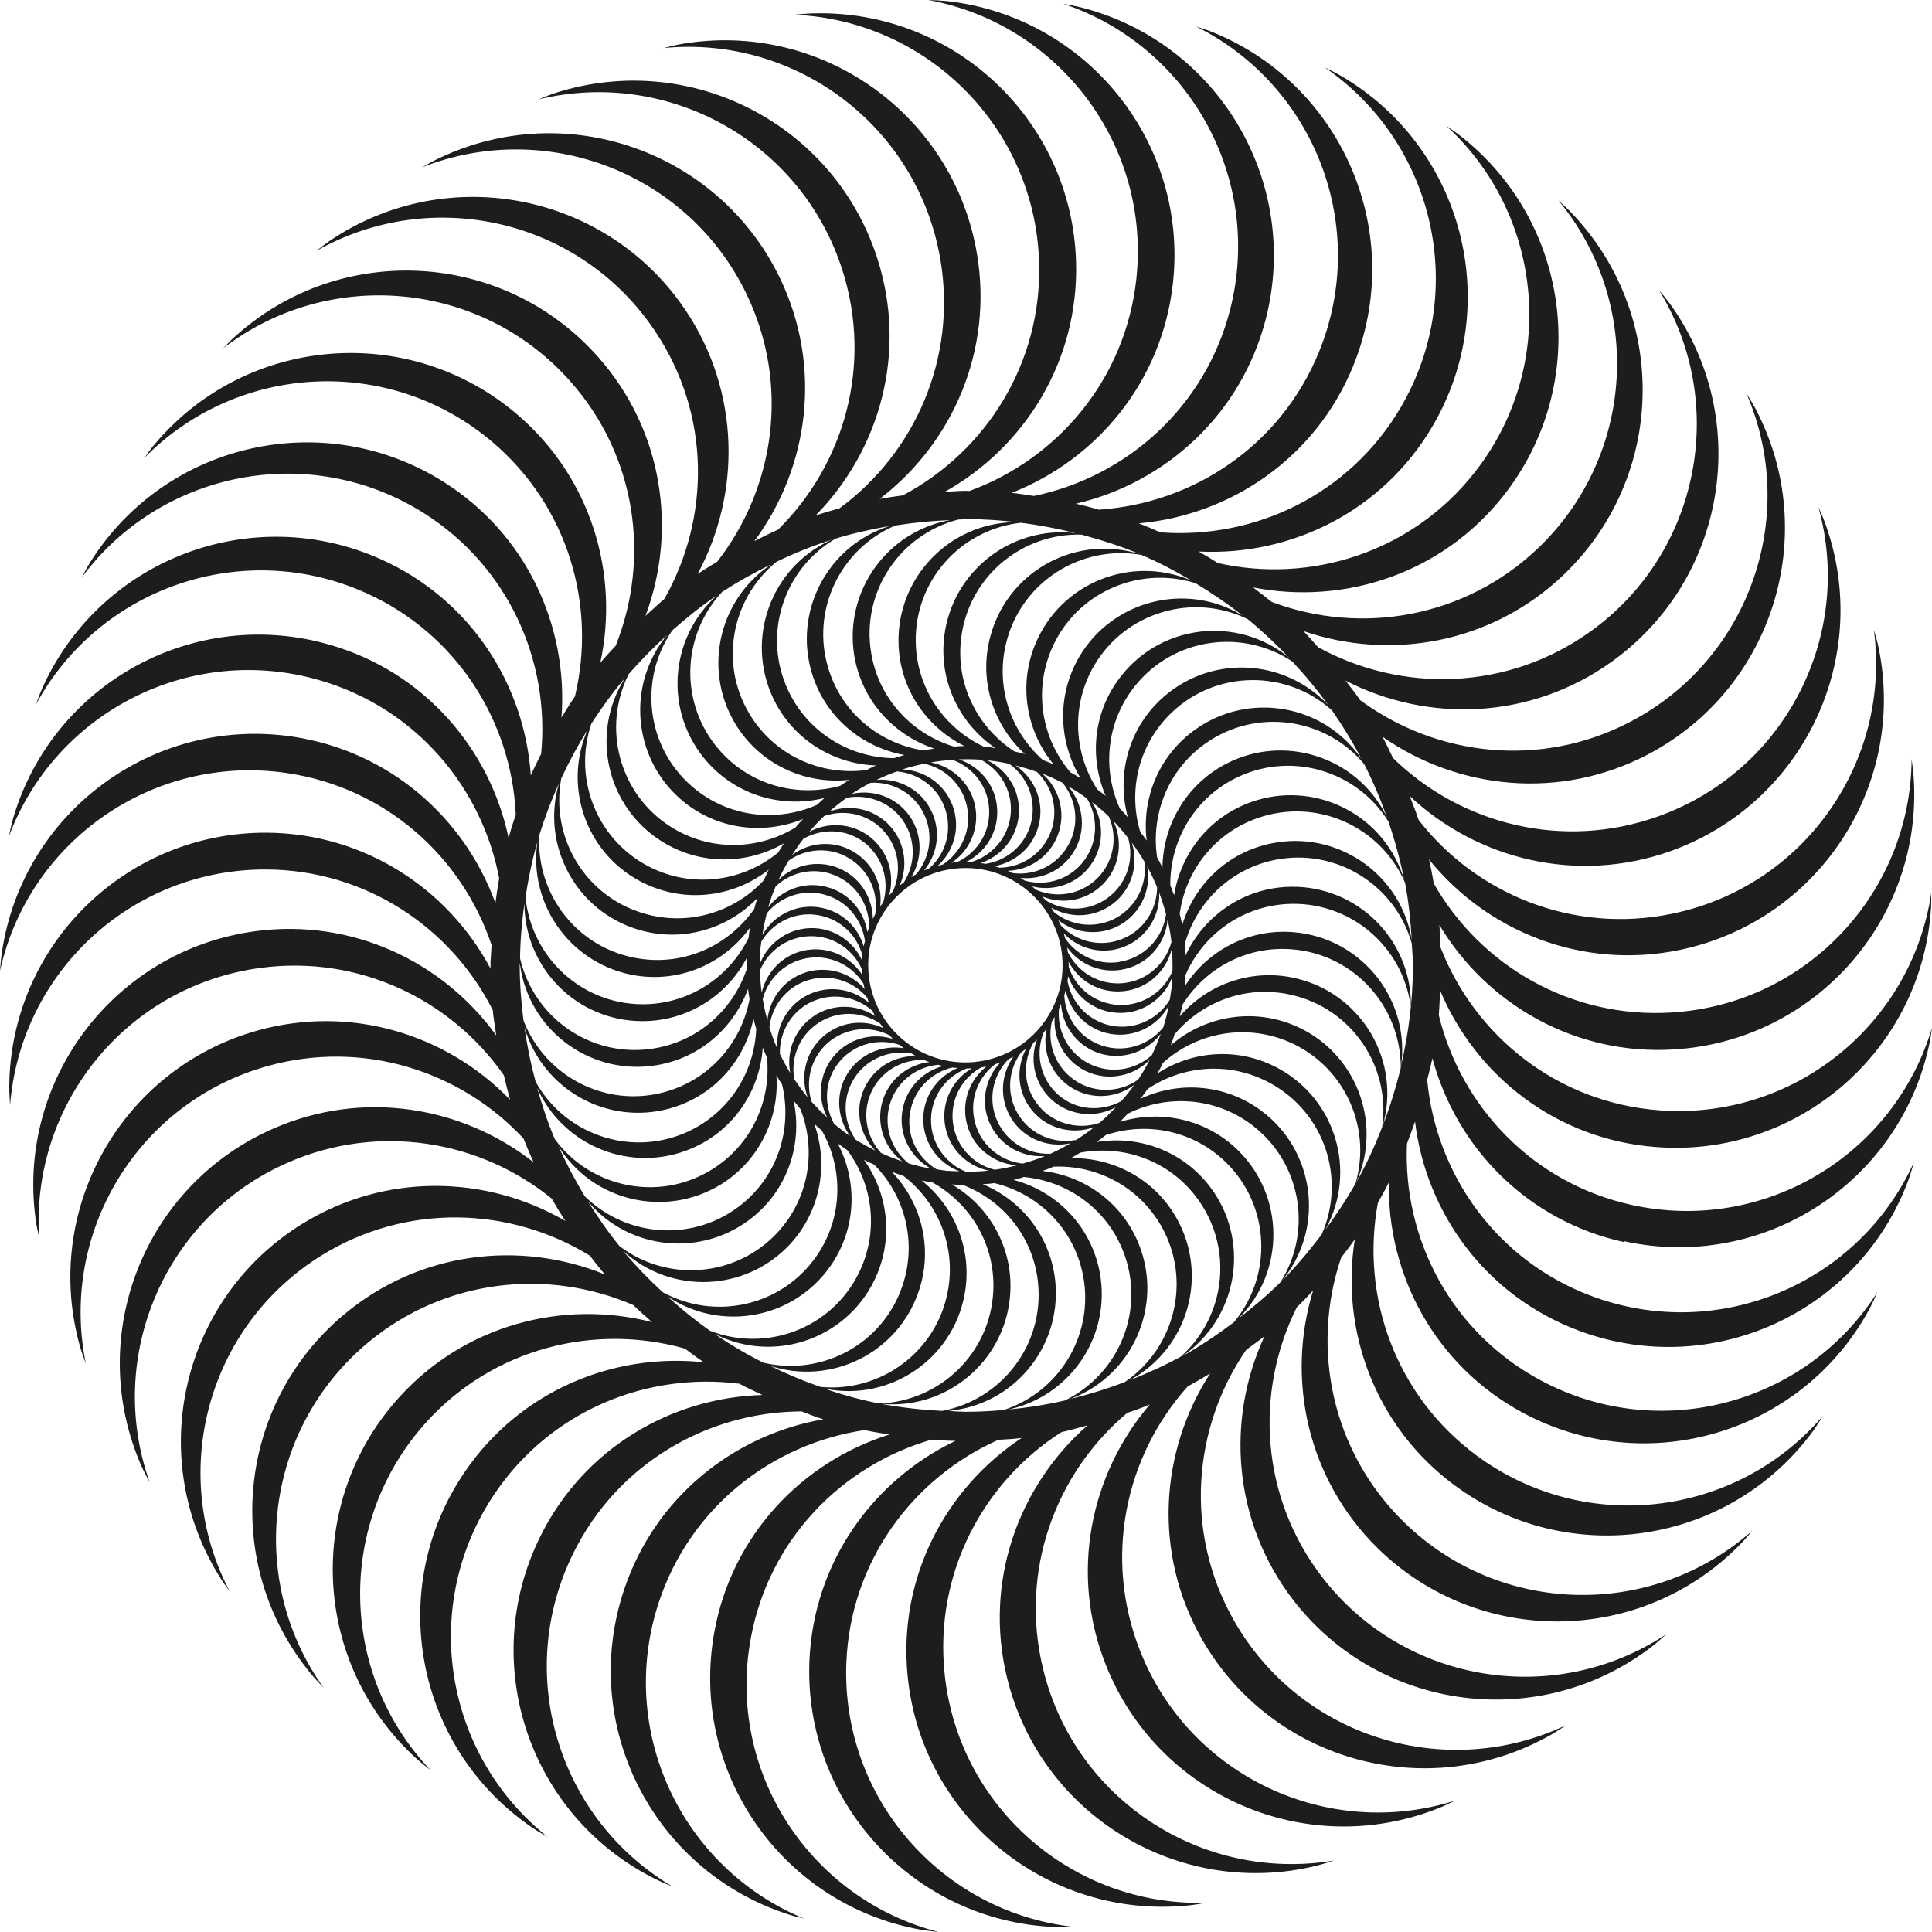 <svg width="24" height="24" viewBox="0 0 24 24" fill="none" xmlns="http://www.w3.org/2000/svg"><path d="M17.402 13.246C17.406 13.218 17.412 13.191 17.414 13.163C17.48 12.354 16.877 11.646 16.069 11.58C15.511 11.534 15.005 11.808 14.722 12.245C14.722 12.239 14.722 12.235 14.723 12.231C14.727 12.19 14.725 12.15 14.727 12.111C14.941 11.619 15.413 11.264 15.984 11.23C16.758 11.185 17.427 11.748 17.525 12.505C17.525 12.47 17.525 12.435 17.525 12.4C17.478 11.589 16.783 10.971 15.972 11.018C15.413 11.051 14.948 11.395 14.727 11.869C14.725 11.822 14.723 11.772 14.718 11.725C14.863 11.211 15.279 10.796 15.838 10.682C16.594 10.531 17.327 10.988 17.537 11.716C17.542 11.808 17.552 11.899 17.552 11.993C17.552 12.426 17.497 12.844 17.402 13.248V13.246ZM17.18 13.975C17.187 13.953 17.193 13.93 17.198 13.905C17.376 13.114 16.879 12.328 16.086 12.15C15.54 12.027 14.997 12.229 14.655 12.626C14.667 12.579 14.678 12.532 14.688 12.483C14.969 12.031 15.483 11.746 16.052 11.793C16.823 11.855 17.402 12.504 17.401 13.263C17.342 13.507 17.268 13.745 17.18 13.977V13.975ZM16.845 14.693C16.858 14.667 16.87 14.638 16.881 14.61C17.168 13.851 16.785 13.002 16.025 12.717C15.502 12.521 14.939 12.643 14.544 12.985C14.561 12.94 14.576 12.895 14.591 12.849C14.933 12.441 15.483 12.231 16.038 12.358C16.792 12.526 17.278 13.248 17.17 14C17.078 14.24 16.97 14.472 16.845 14.695V14.693ZM16.448 15.298C16.456 15.287 16.463 15.277 16.469 15.266C16.858 14.553 16.596 13.662 15.883 13.273C15.392 13.004 14.816 13.048 14.378 13.335C14.402 13.291 14.425 13.25 14.446 13.204C14.841 12.847 15.415 12.717 15.948 12.917C16.671 13.189 17.053 13.973 16.838 14.703C16.721 14.911 16.588 15.107 16.447 15.298H16.448ZM15.914 15.923C15.933 15.9 15.953 15.878 15.97 15.853C16.454 15.203 16.32 14.281 15.668 13.798C15.219 13.463 14.64 13.427 14.166 13.65C14.196 13.611 14.227 13.571 14.255 13.529C14.695 13.231 15.283 13.182 15.781 13.456C16.456 13.824 16.724 14.644 16.418 15.336C16.261 15.541 16.095 15.742 15.912 15.923H15.914ZM15.37 16.392C15.37 16.392 15.387 16.377 15.394 16.369C15.965 15.793 15.959 14.861 15.381 14.291C14.982 13.898 14.414 13.783 13.913 13.936C13.945 13.903 13.977 13.87 14.009 13.835C14.489 13.595 15.082 13.626 15.541 13.966C16.163 14.429 16.312 15.285 15.906 15.929C15.738 16.095 15.559 16.246 15.37 16.39V16.392ZM14.682 16.847C14.705 16.832 14.729 16.817 14.752 16.8C15.396 16.307 15.521 15.385 15.03 14.741C14.688 14.293 14.142 14.1 13.622 14.187C13.66 14.159 13.699 14.13 13.737 14.1C14.245 13.93 14.825 14.041 15.234 14.444C15.78 14.982 15.81 15.844 15.33 16.424C15.124 16.579 14.909 16.724 14.682 16.849V16.847ZM14.009 17.157C14.024 17.149 14.04 17.144 14.055 17.134C14.763 16.736 15.014 15.84 14.616 15.133C14.342 14.644 13.828 14.378 13.303 14.387C13.342 14.366 13.38 14.342 13.418 14.319C13.947 14.219 14.51 14.41 14.858 14.867C15.328 15.483 15.236 16.348 14.665 16.855C14.453 16.97 14.234 17.068 14.007 17.157H14.009ZM13.274 17.386C13.29 17.38 13.305 17.376 13.318 17.37C14.073 17.076 14.448 16.222 14.151 15.466C13.947 14.943 13.473 14.606 12.949 14.546C12.995 14.529 13.042 14.514 13.087 14.493C13.622 14.47 14.147 14.739 14.429 15.236C14.805 15.906 14.597 16.743 13.973 17.168C13.747 17.255 13.512 17.327 13.272 17.384L13.274 17.386ZM12.498 17.514C12.519 17.51 12.537 17.508 12.556 17.503C13.346 17.316 13.835 16.524 13.646 15.734C13.516 15.19 13.097 14.791 12.59 14.657C12.634 14.648 12.675 14.635 12.719 14.621C13.255 14.671 13.745 15.011 13.953 15.545C14.234 16.263 13.909 17.064 13.229 17.397C12.989 17.452 12.745 17.491 12.496 17.512L12.498 17.514ZM12.003 17.538C11.927 17.538 11.852 17.531 11.776 17.527C11.778 17.527 11.782 17.527 11.784 17.527C12.592 17.452 13.185 16.736 13.11 15.927C13.057 15.366 12.694 14.912 12.207 14.71C12.254 14.707 12.303 14.705 12.351 14.697C12.872 14.822 13.308 15.224 13.441 15.783C13.618 16.532 13.187 17.28 12.468 17.516C12.315 17.529 12.16 17.538 12.001 17.538H12.003ZM10.975 17.44C10.988 17.44 11.002 17.444 11.015 17.444C11.825 17.482 12.513 16.855 12.551 16.044C12.577 15.481 12.281 14.98 11.825 14.714C11.871 14.716 11.916 14.718 11.961 14.72C12.466 14.914 12.844 15.375 12.896 15.95C12.966 16.711 12.441 17.387 11.704 17.527C11.457 17.514 11.211 17.488 10.973 17.444L10.975 17.44ZM10.246 17.25C10.246 17.25 10.259 17.253 10.267 17.255C11.064 17.406 11.833 16.881 11.982 16.084C12.086 15.53 11.861 14.994 11.449 14.665C11.493 14.674 11.538 14.68 11.582 14.688C12.054 14.95 12.366 15.46 12.339 16.037C12.303 16.807 11.68 17.408 10.922 17.435C10.69 17.389 10.465 17.327 10.244 17.251L10.246 17.25ZM9.558 16.964C10.325 17.219 11.155 16.807 11.413 16.04C11.595 15.504 11.445 14.939 11.079 14.557C11.128 14.574 11.175 14.593 11.224 14.608C11.649 14.935 11.88 15.481 11.774 16.042C11.633 16.794 10.941 17.3 10.193 17.229C9.974 17.153 9.762 17.064 9.558 16.962V16.964ZM8.872 16.567C8.872 16.567 8.878 16.571 8.882 16.573C9.607 16.938 10.491 16.645 10.854 15.919C11.107 15.415 11.039 14.837 10.733 14.408C10.773 14.429 10.816 14.448 10.858 14.466C11.239 14.848 11.395 15.426 11.211 15.972C10.967 16.696 10.214 17.1 9.482 16.928C9.271 16.821 9.067 16.702 8.872 16.567ZM8.294 16.106C8.959 16.552 9.862 16.384 10.319 15.723C10.643 15.256 10.654 14.671 10.405 14.202C10.444 14.23 10.484 14.261 10.525 14.287C10.848 14.718 10.922 15.311 10.663 15.825C10.321 16.507 9.52 16.802 8.821 16.532C8.634 16.401 8.46 16.258 8.292 16.106H8.294ZM7.742 15.54C8.339 16.087 9.267 16.048 9.817 15.453C10.2 15.035 10.293 14.457 10.114 13.958C10.144 13.989 10.178 14.017 10.21 14.045C10.478 14.519 10.474 15.124 10.144 15.602C9.713 16.227 8.884 16.409 8.232 16.052C8.058 15.891 7.892 15.721 7.741 15.54H7.742ZM7.304 14.926C7.822 15.538 8.734 15.625 9.358 15.114C9.798 14.754 9.97 14.191 9.858 13.671C9.887 13.707 9.915 13.743 9.943 13.777C10.142 14.283 10.055 14.88 9.662 15.307C9.144 15.868 8.294 15.933 7.697 15.481C7.553 15.305 7.425 15.118 7.304 14.926ZM6.934 14.234C7.357 14.92 8.256 15.137 8.948 14.718C9.433 14.421 9.683 13.888 9.645 13.359C9.668 13.397 9.69 13.435 9.715 13.471C9.843 14.002 9.675 14.582 9.224 14.952C8.636 15.434 7.792 15.381 7.264 14.86C7.144 14.659 7.032 14.451 6.936 14.236L6.934 14.234ZM6.671 13.511C6.998 14.245 7.856 14.585 8.596 14.264C9.118 14.04 9.439 13.546 9.475 13.015C9.492 13.057 9.509 13.097 9.528 13.136C9.581 13.681 9.331 14.23 8.834 14.534C8.179 14.933 7.338 14.756 6.892 14.151C6.803 13.943 6.734 13.728 6.671 13.509V13.511ZM6.458 11.973C6.562 12.776 7.298 13.344 8.103 13.24C8.668 13.167 9.11 12.783 9.292 12.284C9.297 12.328 9.305 12.369 9.311 12.411C9.212 12.949 8.821 13.41 8.258 13.565C7.525 13.768 6.771 13.371 6.503 12.677C6.475 12.453 6.456 12.224 6.456 11.992C6.456 11.984 6.456 11.978 6.456 11.971L6.458 11.973ZM9.28 11.899C9.278 11.946 9.275 11.993 9.275 12.041C9.101 12.556 8.651 12.957 8.075 13.031C7.319 13.129 6.63 12.632 6.46 11.905C6.463 11.674 6.484 11.447 6.514 11.224C6.518 12.024 7.162 12.677 7.965 12.685C8.536 12.691 9.031 12.369 9.278 11.897L9.28 11.899ZM6.675 10.461C6.562 11.257 7.111 11.997 7.909 12.12C8.472 12.205 9.004 11.957 9.316 11.525C9.309 11.566 9.303 11.61 9.299 11.651C9.057 12.143 8.553 12.481 7.969 12.475C7.212 12.466 6.599 11.884 6.528 11.145C6.563 10.913 6.611 10.684 6.675 10.461ZM6.941 9.738C6.72 10.51 7.159 11.319 7.931 11.549C8.477 11.712 9.04 11.54 9.409 11.156C9.394 11.202 9.38 11.245 9.369 11.291C9.059 11.738 8.515 11.997 7.941 11.908C7.185 11.793 6.656 11.12 6.7 10.372C6.768 10.153 6.849 9.942 6.941 9.736V9.738ZM7.298 9.067C6.981 9.798 7.302 10.654 8.031 10.986C8.551 11.224 9.131 11.132 9.55 10.803C9.53 10.847 9.507 10.89 9.488 10.935C9.12 11.334 8.545 11.512 7.99 11.345C7.263 11.128 6.836 10.399 6.972 9.67C7.068 9.462 7.178 9.261 7.298 9.067ZM7.759 8.43C7.332 9.112 7.531 10.011 8.211 10.446C8.689 10.752 9.277 10.743 9.738 10.476C9.713 10.514 9.69 10.554 9.666 10.591C9.244 10.937 8.649 11.036 8.12 10.794C7.431 10.476 7.108 9.694 7.346 8.989C7.472 8.795 7.608 8.606 7.759 8.428V8.43ZM8.287 7.888C7.782 8.502 7.856 9.413 8.462 9.934C8.895 10.306 9.481 10.376 9.976 10.174C9.945 10.208 9.911 10.242 9.883 10.278C9.418 10.563 8.816 10.58 8.326 10.267C7.688 9.857 7.478 9.038 7.809 8.375C7.958 8.203 8.118 8.041 8.287 7.888ZM8.914 7.389C8.305 7.926 8.247 8.853 8.783 9.462C9.159 9.889 9.726 10.042 10.242 9.913C10.21 9.94 10.181 9.97 10.149 9.998C9.649 10.219 9.044 10.155 8.6 9.773C8.026 9.28 7.931 8.441 8.351 7.831C8.53 7.674 8.715 7.523 8.914 7.391V7.389ZM9.571 7.017C8.906 7.467 8.723 8.368 9.165 9.04C9.479 9.516 10.021 9.745 10.55 9.688C10.512 9.713 10.473 9.736 10.437 9.762C9.911 9.908 9.326 9.76 8.94 9.322C8.436 8.749 8.462 7.899 8.97 7.353C9.161 7.229 9.362 7.117 9.569 7.015L9.571 7.017ZM10.335 6.705C10.325 6.709 10.314 6.713 10.304 6.717C9.571 7.064 9.258 7.941 9.605 8.674C9.849 9.188 10.352 9.49 10.881 9.509C10.841 9.526 10.803 9.547 10.765 9.566C10.223 9.637 9.664 9.409 9.343 8.921C8.925 8.287 9.069 7.45 9.645 6.979C9.866 6.873 10.095 6.779 10.333 6.705H10.335ZM11.049 6.535C10.278 6.779 9.849 7.601 10.089 8.373C10.257 8.916 10.712 9.284 11.236 9.379C11.192 9.392 11.151 9.403 11.107 9.418C10.563 9.413 10.044 9.108 9.794 8.583C9.465 7.89 9.73 7.07 10.382 6.69C10.597 6.624 10.82 6.575 11.047 6.535H11.049ZM11.818 6.458C11.02 6.594 10.482 7.346 10.612 8.145C10.705 8.704 11.104 9.133 11.606 9.299C11.561 9.307 11.515 9.312 11.472 9.322C10.935 9.239 10.465 8.867 10.293 8.313C10.066 7.586 10.437 6.819 11.122 6.528C11.349 6.492 11.582 6.469 11.818 6.46V6.458ZM12.632 6.486C12.621 6.486 12.609 6.486 12.596 6.486C11.786 6.505 11.143 7.178 11.162 7.99C11.175 8.555 11.508 9.033 11.98 9.267C11.937 9.267 11.895 9.271 11.852 9.275C11.332 9.118 10.916 8.683 10.822 8.111C10.697 7.355 11.175 6.643 11.903 6.454C11.937 6.454 11.971 6.448 12.003 6.448C12.216 6.448 12.426 6.463 12.632 6.486ZM13.359 6.622C12.553 6.528 11.823 7.106 11.729 7.912C11.663 8.474 11.927 8.995 12.366 9.294C12.324 9.288 12.284 9.28 12.243 9.277C12.237 9.277 12.229 9.277 12.224 9.277C11.735 9.048 11.389 8.56 11.376 7.984C11.357 7.217 11.931 6.579 12.679 6.494C12.912 6.522 13.138 6.567 13.361 6.622H13.359ZM14.166 6.887C14.142 6.879 14.117 6.87 14.092 6.864C13.306 6.658 12.504 7.128 12.3 7.914C12.156 8.46 12.343 9.01 12.732 9.367C12.689 9.356 12.647 9.345 12.602 9.335C12.148 9.04 11.871 8.509 11.939 7.935C12.027 7.176 12.681 6.622 13.433 6.641C13.684 6.709 13.932 6.786 14.166 6.887ZM14.797 7.212C14.797 7.212 14.79 7.208 14.786 7.206C14.036 6.894 13.176 7.247 12.863 7.996C12.645 8.515 12.753 9.088 13.087 9.494C13.044 9.475 12.998 9.458 12.955 9.441C12.553 9.086 12.358 8.523 12.504 7.967C12.698 7.221 13.435 6.762 14.181 6.894C14.395 6.985 14.599 7.093 14.797 7.21V7.212ZM15.451 7.657C15.451 7.657 15.434 7.644 15.424 7.64C14.727 7.227 13.824 7.457 13.41 8.154C13.123 8.64 13.15 9.22 13.425 9.67C13.382 9.643 13.341 9.617 13.297 9.594C12.949 9.186 12.838 8.604 13.057 8.077C13.352 7.37 14.134 7.021 14.85 7.244C15.058 7.37 15.258 7.506 15.449 7.657H15.451ZM16.016 8.175C16.016 8.175 16.004 8.164 15.999 8.158C15.364 7.652 14.44 7.754 13.934 8.389C13.582 8.827 13.527 9.403 13.735 9.887C13.701 9.858 13.665 9.834 13.63 9.806C13.337 9.352 13.303 8.757 13.595 8.262C13.989 7.599 14.82 7.361 15.5 7.691C15.683 7.841 15.853 8.003 16.016 8.173V8.175ZM16.518 8.782C16.511 8.772 16.503 8.761 16.494 8.753C15.936 8.164 15.007 8.135 14.415 8.693C14.005 9.08 13.871 9.645 14.011 10.153C13.979 10.117 13.947 10.079 13.913 10.047C13.69 9.56 13.741 8.969 14.098 8.523C14.576 7.924 15.426 7.803 16.053 8.217C16.22 8.396 16.375 8.583 16.516 8.783L16.518 8.782ZM16.934 9.462C16.923 9.445 16.913 9.426 16.9 9.409C16.43 8.746 15.513 8.591 14.85 9.061C14.393 9.386 14.179 9.923 14.245 10.442C14.221 10.406 14.193 10.372 14.166 10.338C14.009 9.823 14.142 9.243 14.559 8.848C15.118 8.319 15.986 8.319 16.547 8.825C16.688 9.029 16.817 9.241 16.932 9.464L16.934 9.462ZM17.238 10.176C17.229 10.155 17.221 10.136 17.212 10.117C16.84 9.397 15.951 9.114 15.232 9.488C14.733 9.747 14.448 10.251 14.44 10.777C14.419 10.733 14.397 10.692 14.374 10.65C14.295 10.121 14.506 9.568 14.973 9.237C15.602 8.791 16.458 8.912 16.945 9.49C17.059 9.711 17.155 9.942 17.238 10.178V10.176ZM14.559 12.216C14.553 12.286 14.542 12.352 14.531 12.42C14.374 12.677 14.062 12.813 13.756 12.73C13.492 12.656 13.306 12.439 13.261 12.186C13.263 12.167 13.267 12.146 13.269 12.127C13.354 12.362 13.563 12.543 13.828 12.577C14.151 12.619 14.448 12.43 14.561 12.141C14.561 12.165 14.561 12.192 14.559 12.216ZM14.446 12.768C14.255 13.002 13.926 13.093 13.635 12.968C13.384 12.861 13.233 12.619 13.221 12.364C13.227 12.343 13.233 12.322 13.238 12.303C13.29 12.549 13.473 12.757 13.73 12.829C14.045 12.915 14.37 12.768 14.519 12.492C14.501 12.587 14.476 12.679 14.448 12.77L14.446 12.768ZM14.312 13.104C14.091 13.308 13.752 13.352 13.482 13.187C13.248 13.044 13.131 12.785 13.155 12.53C13.163 12.511 13.172 12.492 13.18 12.471C13.197 12.721 13.348 12.953 13.594 13.061C13.892 13.189 14.23 13.089 14.419 12.842C14.387 12.932 14.351 13.019 14.31 13.104H14.312ZM14.138 13.412C13.89 13.586 13.548 13.584 13.301 13.382C13.089 13.208 13.008 12.934 13.068 12.685C13.08 12.668 13.091 12.649 13.101 12.632C13.084 12.881 13.201 13.133 13.429 13.273C13.709 13.443 14.06 13.39 14.281 13.167C14.238 13.252 14.189 13.335 14.138 13.412ZM13.932 13.677C13.66 13.826 13.314 13.79 13.095 13.55C12.91 13.348 12.868 13.068 12.963 12.829C12.976 12.813 12.989 12.796 13.002 12.779C12.949 13.025 13.031 13.29 13.238 13.46C13.49 13.665 13.841 13.664 14.091 13.476C14.041 13.546 13.989 13.613 13.932 13.675V13.677ZM13.658 13.949C13.373 14.045 13.046 13.949 12.866 13.688C12.709 13.463 12.709 13.178 12.836 12.955C12.851 12.942 12.866 12.929 12.881 12.914C12.796 13.148 12.84 13.422 13.021 13.618C13.24 13.856 13.59 13.903 13.862 13.754C13.796 13.822 13.73 13.888 13.658 13.949ZM13.361 14.162C13.066 14.215 12.762 14.073 12.621 13.794C12.5 13.552 12.534 13.273 12.687 13.07C12.707 13.057 12.725 13.044 12.745 13.031C12.628 13.252 12.634 13.527 12.785 13.747C12.968 14.013 13.306 14.107 13.595 14C13.522 14.058 13.444 14.113 13.363 14.164L13.361 14.162ZM13.05 14.332C12.749 14.346 12.466 14.162 12.364 13.864C12.277 13.607 12.351 13.335 12.53 13.155C12.551 13.146 12.57 13.138 12.588 13.127C12.445 13.329 12.413 13.601 12.532 13.839C12.677 14.128 12.997 14.268 13.299 14.202C13.218 14.249 13.134 14.293 13.05 14.332ZM12.709 14.455C12.413 14.425 12.158 14.204 12.101 13.896C12.05 13.631 12.16 13.374 12.36 13.221C12.383 13.214 12.405 13.206 12.428 13.197C12.256 13.376 12.186 13.643 12.271 13.894C12.375 14.2 12.672 14.385 12.98 14.361C12.893 14.397 12.802 14.427 12.709 14.453V14.455ZM12.356 14.531C12.067 14.459 11.848 14.206 11.833 13.894C11.82 13.622 11.967 13.382 12.19 13.259C12.211 13.255 12.231 13.254 12.252 13.25C12.058 13.403 11.952 13.656 12.001 13.917C12.059 14.232 12.326 14.455 12.634 14.476C12.543 14.499 12.451 14.518 12.356 14.531ZM11.997 14.555C11.723 14.444 11.54 14.162 11.568 13.852C11.593 13.582 11.772 13.365 12.008 13.273C12.029 13.273 12.052 13.273 12.073 13.271C11.859 13.397 11.719 13.631 11.731 13.898C11.746 14.221 11.98 14.48 12.282 14.542C12.188 14.552 12.092 14.555 11.995 14.555H11.997ZM11.78 14.546C11.731 14.542 11.684 14.533 11.634 14.525C11.381 14.374 11.241 14.073 11.315 13.773C11.377 13.511 11.582 13.32 11.829 13.261C11.852 13.263 11.874 13.265 11.897 13.267C11.668 13.363 11.496 13.577 11.472 13.839C11.442 14.157 11.633 14.442 11.918 14.55C11.873 14.548 11.827 14.55 11.782 14.544L11.78 14.546ZM11.289 14.453C11.056 14.27 10.96 13.953 11.073 13.662C11.171 13.41 11.402 13.25 11.655 13.227C11.676 13.233 11.695 13.238 11.716 13.242C11.478 13.305 11.279 13.493 11.219 13.751C11.145 14.06 11.294 14.37 11.563 14.516C11.47 14.501 11.379 14.48 11.291 14.453H11.289ZM10.947 14.325C10.748 14.111 10.699 13.786 10.848 13.518C10.981 13.284 11.228 13.157 11.479 13.168C11.5 13.178 11.523 13.185 11.546 13.193C11.3 13.221 11.077 13.38 10.981 13.626C10.866 13.921 10.969 14.245 11.209 14.427C11.119 14.397 11.032 14.363 10.947 14.323V14.325ZM10.629 14.157C10.463 13.917 10.459 13.59 10.646 13.346C10.811 13.131 11.075 13.042 11.325 13.087C11.342 13.099 11.361 13.11 11.379 13.119C11.132 13.114 10.89 13.24 10.762 13.471C10.607 13.745 10.663 14.079 10.873 14.293C10.79 14.251 10.707 14.206 10.629 14.157ZM10.359 13.956C10.217 13.694 10.248 13.363 10.471 13.142C10.661 12.953 10.937 12.9 11.175 12.98C11.192 12.995 11.211 13.008 11.228 13.021C10.985 12.982 10.727 13.072 10.565 13.282C10.374 13.531 10.384 13.87 10.559 14.111C10.489 14.064 10.421 14.011 10.357 13.956H10.359ZM10.083 13.688C9.994 13.414 10.083 13.102 10.325 12.921C10.542 12.761 10.82 12.745 11.047 12.859C11.062 12.874 11.077 12.891 11.092 12.906C10.856 12.832 10.59 12.887 10.401 13.072C10.18 13.291 10.14 13.622 10.276 13.883C10.208 13.82 10.144 13.754 10.081 13.686L10.083 13.688ZM9.866 13.403C9.817 13.119 9.947 12.825 10.214 12.679C10.448 12.551 10.726 12.573 10.934 12.715C10.947 12.734 10.962 12.753 10.975 12.772C10.75 12.666 10.48 12.683 10.267 12.842C10.017 13.029 9.932 13.35 10.032 13.63C9.972 13.558 9.919 13.482 9.866 13.405V13.403ZM9.688 13.089C9.681 12.804 9.849 12.53 10.132 12.424C10.384 12.33 10.654 12.392 10.839 12.558C10.848 12.579 10.86 12.6 10.871 12.621C10.665 12.486 10.393 12.464 10.161 12.59C9.891 12.74 9.76 13.042 9.817 13.329C9.77 13.252 9.726 13.172 9.687 13.089H9.688ZM9.558 12.762C9.588 12.477 9.794 12.228 10.091 12.162C10.352 12.103 10.612 12.201 10.773 12.394C10.78 12.417 10.788 12.437 10.796 12.458C10.61 12.298 10.344 12.239 10.098 12.332C9.807 12.441 9.637 12.726 9.654 13.021C9.617 12.938 9.585 12.851 9.558 12.762ZM10.085 11.895C10.352 11.874 10.595 12.008 10.727 12.22C10.731 12.243 10.737 12.265 10.743 12.288C10.582 12.101 10.327 12.007 10.068 12.063C9.768 12.131 9.56 12.384 9.533 12.675C9.509 12.588 9.49 12.5 9.475 12.409C9.549 12.133 9.785 11.92 10.085 11.895ZM10.117 11.631C10.386 11.646 10.608 11.814 10.709 12.046C10.709 12.065 10.709 12.084 10.71 12.103C10.71 12.105 10.71 12.107 10.71 12.109C10.576 11.903 10.338 11.774 10.076 11.795C9.768 11.82 9.528 12.044 9.462 12.33C9.45 12.241 9.443 12.15 9.439 12.058C9.549 11.793 9.815 11.614 10.115 11.631H10.117ZM9.394 12.785C9.371 13.329 9.048 13.841 8.513 14.072C7.816 14.372 7.017 14.087 6.654 13.439C6.594 13.22 6.548 12.995 6.516 12.764C6.741 13.533 7.538 13.983 8.315 13.771C8.865 13.62 9.25 13.176 9.36 12.655C9.371 12.698 9.382 12.742 9.396 12.785H9.394ZM9.448 11.77C9.45 11.746 9.456 11.723 9.458 11.697C9.603 11.453 9.889 11.313 10.183 11.372C10.448 11.425 10.644 11.621 10.712 11.863C10.71 11.886 10.709 11.908 10.709 11.931C10.605 11.706 10.386 11.546 10.123 11.53C9.815 11.514 9.547 11.699 9.441 11.969C9.441 11.903 9.441 11.837 9.448 11.77ZM9.524 11.347C9.704 11.126 10.006 11.028 10.289 11.128C10.544 11.217 10.71 11.44 10.745 11.689C10.739 11.71 10.735 11.733 10.729 11.755C10.658 11.519 10.465 11.328 10.206 11.277C9.906 11.217 9.615 11.362 9.471 11.614C9.484 11.523 9.503 11.436 9.524 11.349V11.347ZM9.634 11.013C9.841 10.816 10.157 10.76 10.425 10.899C10.665 11.022 10.799 11.268 10.797 11.519C10.79 11.54 10.782 11.559 10.775 11.58C10.737 11.336 10.571 11.12 10.321 11.034C10.03 10.932 9.719 11.037 9.543 11.272C9.568 11.183 9.598 11.098 9.634 11.015V11.013ZM9.798 10.69C10.03 10.527 10.348 10.516 10.591 10.69C10.811 10.847 10.911 11.105 10.873 11.355C10.862 11.376 10.852 11.395 10.843 11.415C10.839 11.168 10.705 10.93 10.471 10.809C10.198 10.669 9.879 10.727 9.671 10.93C9.709 10.847 9.751 10.767 9.798 10.69ZM9.985 10.416C10.242 10.276 10.563 10.299 10.786 10.508C10.983 10.695 11.045 10.967 10.971 11.211C10.958 11.228 10.947 11.243 10.934 11.26C10.964 11.017 10.866 10.762 10.648 10.61C10.399 10.433 10.072 10.448 9.84 10.62C9.885 10.55 9.932 10.482 9.983 10.416H9.985ZM10.242 10.136C10.51 10.044 10.818 10.121 11.005 10.355C11.173 10.565 11.196 10.845 11.092 11.073C11.075 11.088 11.06 11.107 11.045 11.124C11.111 10.884 11.047 10.618 10.854 10.437C10.631 10.227 10.308 10.197 10.053 10.333C10.112 10.263 10.174 10.198 10.24 10.136H10.242ZM10.514 9.911C10.794 9.857 11.088 9.974 11.243 10.234C11.381 10.469 11.364 10.748 11.228 10.962C11.211 10.975 11.194 10.986 11.177 11C11.275 10.773 11.249 10.501 11.085 10.295C10.894 10.055 10.576 9.979 10.304 10.081C10.372 10.021 10.44 9.966 10.514 9.913V9.911ZM10.815 9.724C11.1 9.707 11.377 9.866 11.493 10.146C11.597 10.395 11.544 10.667 11.381 10.86C11.361 10.871 11.342 10.883 11.321 10.896C11.449 10.684 11.463 10.41 11.328 10.181C11.171 9.917 10.866 9.798 10.58 9.862C10.656 9.811 10.733 9.766 10.815 9.724ZM11.139 9.583C11.425 9.605 11.68 9.802 11.755 10.095C11.823 10.357 11.733 10.622 11.542 10.788C11.521 10.796 11.5 10.803 11.479 10.813C11.638 10.622 11.689 10.352 11.585 10.108C11.466 9.824 11.181 9.664 10.89 9.688C10.971 9.649 11.053 9.615 11.137 9.585L11.139 9.583ZM11.476 9.486C11.759 9.545 11.988 9.777 12.022 10.081C12.054 10.352 11.924 10.601 11.71 10.741C11.689 10.745 11.668 10.75 11.649 10.756C11.833 10.588 11.922 10.329 11.854 10.072C11.774 9.77 11.508 9.571 11.211 9.558C11.296 9.53 11.385 9.507 11.476 9.488V9.486ZM11.833 9.439C12.103 9.537 12.296 9.798 12.288 10.102C12.283 10.374 12.12 10.603 11.889 10.71H11.88C11.861 10.712 11.842 10.716 11.822 10.718C12.027 10.578 12.152 10.333 12.122 10.068C12.086 9.76 11.852 9.526 11.563 9.471C11.651 9.456 11.742 9.445 11.833 9.439ZM12.184 9.437C12.441 9.571 12.598 9.858 12.549 10.161C12.504 10.431 12.309 10.635 12.063 10.709C12.043 10.709 12.024 10.707 12.003 10.707C12.226 10.595 12.383 10.37 12.388 10.104C12.396 9.792 12.194 9.526 11.91 9.433C12.001 9.43 12.092 9.431 12.184 9.437ZM12.536 9.488C12.774 9.656 12.889 9.962 12.798 10.257C12.717 10.516 12.496 10.694 12.243 10.731C12.222 10.727 12.201 10.724 12.18 10.722C12.417 10.644 12.605 10.442 12.649 10.178C12.7 9.868 12.536 9.575 12.265 9.445C12.358 9.454 12.449 9.469 12.537 9.488H12.536ZM12.878 9.586C13.091 9.787 13.163 10.106 13.031 10.386C12.914 10.633 12.67 10.777 12.413 10.779C12.392 10.771 12.373 10.765 12.352 10.76C12.6 10.716 12.813 10.542 12.893 10.287C12.987 9.987 12.864 9.675 12.615 9.509C12.706 9.532 12.793 9.558 12.878 9.588V9.586ZM13.199 9.724C13.388 9.953 13.416 10.284 13.244 10.542C13.093 10.771 12.83 10.881 12.573 10.845C12.556 10.835 12.537 10.826 12.519 10.818C12.768 10.809 13.004 10.667 13.119 10.425C13.255 10.138 13.174 9.807 12.946 9.609C13.031 9.643 13.114 9.681 13.195 9.722L13.199 9.724ZM13.503 9.919C13.654 10.17 13.637 10.501 13.433 10.733C13.252 10.939 12.978 11.009 12.728 10.939C12.711 10.928 12.692 10.916 12.675 10.905C12.925 10.932 13.18 10.824 13.327 10.599C13.501 10.335 13.467 9.996 13.269 9.768C13.35 9.813 13.427 9.864 13.503 9.919ZM13.775 10.144C13.894 10.414 13.83 10.741 13.594 10.945C13.384 11.124 13.101 11.155 12.864 11.051C12.849 11.037 12.836 11.022 12.821 11.011C13.063 11.071 13.331 11 13.507 10.799C13.716 10.559 13.73 10.219 13.565 9.964C13.639 10.021 13.709 10.079 13.775 10.144ZM14.015 10.41C14.096 10.695 13.987 11.009 13.724 11.179C13.493 11.326 13.21 11.319 12.991 11.185C12.978 11.168 12.963 11.153 12.947 11.136C13.18 11.232 13.456 11.198 13.66 11.022C13.902 10.815 13.962 10.476 13.832 10.2C13.898 10.267 13.958 10.338 14.015 10.412V10.41ZM14.215 10.701C14.257 10.996 14.104 11.294 13.82 11.425C13.571 11.538 13.291 11.493 13.093 11.33C13.082 11.311 13.07 11.292 13.059 11.275C13.276 11.4 13.552 11.406 13.777 11.26C14.047 11.088 14.153 10.762 14.06 10.469C14.115 10.542 14.166 10.62 14.213 10.699L14.215 10.701ZM13.195 11.886C13.254 12.549 12.761 13.134 12.097 13.193C11.434 13.252 10.848 12.759 10.79 12.095C10.731 11.432 11.224 10.847 11.888 10.788C12.551 10.729 13.138 11.223 13.195 11.886ZM14.374 11.018C14.374 11.319 14.183 11.595 13.881 11.685C13.62 11.763 13.35 11.68 13.176 11.493C13.167 11.472 13.157 11.451 13.146 11.43C13.342 11.585 13.616 11.629 13.862 11.517C14.155 11.381 14.308 11.068 14.251 10.763C14.296 10.847 14.336 10.932 14.372 11.018H14.374ZM13.905 11.95C13.635 11.992 13.378 11.869 13.233 11.659C13.227 11.638 13.221 11.616 13.214 11.595C13.388 11.776 13.652 11.857 13.909 11.78C14.219 11.687 14.412 11.398 14.4 11.09C14.432 11.177 14.461 11.266 14.485 11.357C14.446 11.653 14.215 11.901 13.905 11.948V11.95ZM13.892 12.216C13.616 12.218 13.38 12.059 13.265 11.829C13.263 11.808 13.259 11.789 13.257 11.769C13.405 11.973 13.656 12.088 13.921 12.048C14.244 11.999 14.478 11.736 14.504 11.425C14.525 11.515 14.542 11.608 14.552 11.702C14.474 11.995 14.21 12.213 13.892 12.216ZM14.563 12.067C14.444 12.343 14.155 12.519 13.841 12.479C13.569 12.443 13.357 12.256 13.276 12.012C13.276 11.99 13.276 11.969 13.274 11.946C13.392 12.169 13.624 12.32 13.894 12.316C14.219 12.313 14.485 12.086 14.557 11.784C14.565 11.876 14.567 11.973 14.565 12.067H14.563ZM17.45 10.954C17.442 10.922 17.433 10.892 17.421 10.862C17.153 10.097 16.314 9.692 15.547 9.962C15.018 10.148 14.667 10.605 14.585 11.122C14.57 11.079 14.553 11.037 14.538 10.996C14.533 10.459 14.82 9.94 15.328 9.677C16.014 9.322 16.847 9.562 17.248 10.206C17.331 10.45 17.399 10.699 17.448 10.956L17.45 10.954ZM17.537 11.682C17.535 11.663 17.531 11.644 17.529 11.627C17.369 10.832 16.594 10.316 15.799 10.476C15.249 10.586 14.837 10.99 14.686 11.491C14.676 11.445 14.667 11.398 14.655 11.353C14.725 10.824 15.081 10.352 15.621 10.163C16.352 9.906 17.147 10.263 17.453 10.962C17.499 11.198 17.523 11.438 17.538 11.684L17.537 11.682ZM20.176 15.419C21.892 15.795 23.586 14.708 23.962 12.993C23.979 12.917 23.989 12.842 24 12.766C23.531 14.351 21.914 15.328 20.274 14.969C19.046 14.701 18.151 13.752 17.873 12.609C17.882 12.509 17.884 12.405 17.89 12.305C18.338 13.371 19.341 14.157 20.573 14.249C22.324 14.383 23.853 13.07 23.985 11.321C23.991 11.243 23.991 11.168 23.991 11.092C23.749 12.726 22.281 13.921 20.607 13.792C19.345 13.696 18.323 12.872 17.894 11.767C17.89 11.674 17.888 11.582 17.881 11.491C18.472 12.479 19.575 13.116 20.803 13.036C22.557 12.925 23.887 11.413 23.773 9.662C23.768 9.585 23.758 9.509 23.747 9.433C23.734 11.086 22.449 12.471 20.773 12.577C19.518 12.658 18.392 11.997 17.811 10.975C17.794 10.875 17.775 10.775 17.752 10.677C18.476 11.574 19.657 12.05 20.864 11.801C22.585 11.445 23.69 9.766 23.337 8.047C23.322 7.971 23.299 7.897 23.278 7.824C23.496 9.462 22.415 11.013 20.771 11.351C19.545 11.604 18.34 11.111 17.622 10.185C17.59 10.085 17.55 9.987 17.512 9.889C18.353 10.677 19.59 10.986 20.752 10.573C22.405 9.983 23.269 8.164 22.677 6.511C22.651 6.437 22.621 6.369 22.589 6.299C23.033 7.892 22.179 9.577 20.597 10.142C19.413 10.565 18.147 10.24 17.304 9.416C17.261 9.328 17.221 9.239 17.174 9.152C18.117 9.811 19.381 9.943 20.469 9.373C22.024 8.559 22.625 6.637 21.81 5.082C21.774 5.014 21.733 4.948 21.693 4.884C22.352 6.397 21.742 8.186 20.255 8.965C19.141 9.549 17.845 9.397 16.896 8.697C16.84 8.613 16.775 8.536 16.715 8.455C17.743 8.984 19.018 8.94 20.021 8.22C21.448 7.198 21.774 5.211 20.752 3.784C20.707 3.722 20.658 3.663 20.609 3.605C21.474 5.012 21.117 6.87 19.755 7.846C18.727 8.583 17.412 8.61 16.373 8.039C16.312 7.971 16.254 7.903 16.191 7.839C17.28 8.213 18.53 7.992 19.42 7.144C20.692 5.932 20.739 3.92 19.526 2.649C19.473 2.592 19.416 2.541 19.36 2.49C20.412 3.764 20.32 5.651 19.105 6.811C18.192 7.68 16.904 7.892 15.799 7.478C15.723 7.416 15.643 7.357 15.566 7.297C16.698 7.519 17.911 7.127 18.674 6.161C19.764 4.784 19.53 2.785 18.153 1.697C18.092 1.649 18.028 1.606 17.965 1.562C19.184 2.677 19.354 4.561 18.313 5.876C17.531 6.864 16.28 7.253 15.128 6.994C15.05 6.945 14.971 6.896 14.89 6.851C16.037 6.909 17.176 6.352 17.797 5.292C18.683 3.777 18.175 1.829 16.66 0.943C16.592 0.903 16.524 0.871 16.456 0.837C17.818 1.772 18.249 3.612 17.401 5.06C16.766 6.144 15.589 6.701 14.415 6.613C14.327 6.573 14.238 6.537 14.147 6.501C15.29 6.399 16.341 5.689 16.807 4.553C17.474 2.93 16.7 1.071 15.075 0.404C15.003 0.374 14.931 0.351 14.858 0.329C16.337 1.064 17.019 2.828 16.382 4.379C15.906 5.538 14.822 6.254 13.65 6.331C13.556 6.303 13.46 6.28 13.365 6.257C14.482 5.997 15.421 5.146 15.725 3.96C16.159 2.26 15.133 0.527 13.433 0.093C13.357 0.074 13.282 0.06 13.208 0.047C14.776 0.571 15.696 2.222 15.281 3.847C14.969 5.061 13.994 5.923 12.844 6.161C12.751 6.148 12.66 6.131 12.566 6.123C13.63 5.706 14.434 4.738 14.57 3.524C14.765 1.778 13.507 0.208 11.761 0.013C11.684 0.006 11.608 0.002 11.532 0C13.157 0.3 14.3 1.806 14.115 3.474C13.977 4.714 13.14 5.698 12.043 6.099C12.029 6.099 12.016 6.097 12.003 6.097C11.912 6.097 11.825 6.106 11.736 6.11C12.736 5.551 13.403 4.476 13.367 3.252C13.316 1.496 11.854 0.115 10.097 0.166C10.019 0.168 9.943 0.176 9.868 0.183C11.519 0.253 12.861 1.587 12.908 3.265C12.944 4.514 12.248 5.606 11.215 6.154C11.119 6.167 11.024 6.18 10.928 6.197C11.835 5.504 12.341 4.351 12.135 3.146C11.84 1.415 10.198 0.251 8.468 0.546C8.392 0.559 8.319 0.578 8.243 0.597C9.889 0.436 11.402 1.57 11.682 3.225C11.889 4.449 11.366 5.626 10.429 6.314C10.329 6.342 10.231 6.371 10.132 6.403C10.932 5.589 11.272 4.379 10.901 3.218C10.369 1.545 8.581 0.62 6.907 1.152C6.834 1.175 6.762 1.205 6.692 1.234C8.3 0.846 9.955 1.757 10.465 3.357C10.841 4.536 10.489 5.768 9.664 6.58C9.564 6.624 9.467 6.673 9.371 6.722C10.049 5.806 10.219 4.559 9.69 3.457C8.929 1.876 7.03 1.209 5.447 1.969C5.377 2.001 5.311 2.04 5.245 2.078C6.781 1.472 8.549 2.144 9.275 3.656C9.815 4.78 9.626 6.057 8.91 6.977C8.829 7.028 8.746 7.075 8.666 7.13C9.205 6.131 9.195 4.876 8.523 3.864C7.55 2.403 5.575 2.006 4.115 2.979C4.051 3.023 3.99 3.07 3.93 3.117C5.368 2.301 7.212 2.723 8.141 4.119C8.829 5.15 8.825 6.431 8.253 7.44C8.171 7.508 8.096 7.582 8.018 7.652C8.417 6.584 8.236 5.339 7.425 4.429C6.257 3.115 4.247 2.998 2.936 4.166C2.877 4.217 2.825 4.272 2.772 4.327C4.081 3.32 5.966 3.48 7.081 4.733C7.909 5.662 8.081 6.939 7.648 8.022C7.584 8.092 7.518 8.16 7.457 8.234C7.697 7.125 7.342 5.927 6.416 5.141C5.077 4.005 3.07 4.168 1.933 5.505C1.882 5.564 1.838 5.626 1.793 5.689C2.949 4.51 4.839 4.404 6.118 5.492C7.06 6.293 7.412 7.525 7.142 8.651C7.083 8.736 7.03 8.825 6.975 8.914C7.06 7.78 6.543 6.639 5.515 5.989C4.032 5.05 2.067 5.49 1.128 6.973C1.086 7.04 1.05 7.106 1.015 7.174C1.997 5.846 3.85 5.479 5.269 6.376C6.316 7.04 6.834 8.211 6.722 9.365C6.679 9.454 6.633 9.541 6.594 9.632C6.516 8.502 5.846 7.45 4.74 6.951C3.14 6.227 1.256 6.938 0.531 8.536C0.499 8.606 0.472 8.678 0.448 8.749C1.236 7.297 3.021 6.677 4.551 7.368C5.677 7.877 6.354 8.963 6.407 10.117C6.375 10.214 6.344 10.312 6.318 10.41C6.084 9.301 5.273 8.353 4.109 8.013C2.424 7.518 0.657 8.483 0.162 10.168C0.142 10.242 0.125 10.318 0.11 10.391C0.688 8.844 2.369 7.98 3.981 8.453C5.165 8.8 5.985 9.777 6.201 10.911C6.182 11.013 6.169 11.115 6.154 11.219C5.768 10.153 4.831 9.328 3.631 9.15C1.893 8.895 0.278 10.097 0.023 11.833C0.011 11.91 0.006 11.986 0 12.061C0.355 10.448 1.903 9.36 3.563 9.603C4.788 9.783 5.738 10.641 6.106 11.738C6.103 11.825 6.093 11.912 6.093 12.001C6.093 12.01 6.093 12.02 6.093 12.031C5.562 11.036 4.521 10.352 3.314 10.344C1.559 10.335 0.125 11.748 0.115 13.503C0.115 13.58 0.121 13.656 0.125 13.732C0.253 12.084 1.632 10.792 3.312 10.801C4.544 10.809 5.6 11.519 6.121 12.547C6.131 12.653 6.15 12.757 6.165 12.863C5.502 11.944 4.372 11.406 3.17 11.568C1.43 11.803 0.208 13.403 0.442 15.143C0.452 15.22 0.469 15.294 0.486 15.37C0.382 13.72 1.568 12.248 3.233 12.024C4.453 11.859 5.6 12.413 6.259 13.357C6.284 13.46 6.308 13.562 6.337 13.662C5.551 12.849 4.362 12.477 3.197 12.802C1.506 13.276 0.52 15.03 0.992 16.721C1.013 16.794 1.039 16.866 1.066 16.938C0.735 15.319 1.704 13.696 3.32 13.244C4.506 12.912 5.719 13.301 6.503 14.143C6.543 14.244 6.584 14.34 6.628 14.438C5.736 13.739 4.504 13.533 3.393 14.021C1.785 14.725 1.052 16.599 1.755 18.207C1.785 18.277 1.823 18.345 1.859 18.413C1.306 16.857 2.04 15.114 3.576 14.442C4.704 13.949 5.961 14.164 6.854 14.89C6.907 14.984 6.964 15.077 7.023 15.167C6.042 14.597 4.791 14.565 3.758 15.201C2.263 16.123 1.799 18.081 2.721 19.575C2.76 19.641 2.806 19.704 2.851 19.764C2.086 18.3 2.571 16.473 4 15.592C5.056 14.943 6.337 14.99 7.327 15.598C7.387 15.678 7.45 15.757 7.514 15.832C6.463 15.404 5.22 15.545 4.285 16.32C2.932 17.44 2.745 19.443 3.866 20.796C3.915 20.856 3.968 20.911 4.02 20.966C3.059 19.621 3.286 17.744 4.578 16.673C5.532 15.883 6.805 15.753 7.867 16.212C7.943 16.286 8.02 16.354 8.1 16.424C6.998 16.142 5.781 16.454 4.963 17.353C3.781 18.651 3.873 20.662 5.171 21.844C5.23 21.897 5.288 21.942 5.349 21.99C4.209 20.792 4.172 18.903 5.301 17.661C6.138 16.743 7.389 16.437 8.508 16.753C8.585 16.811 8.663 16.87 8.744 16.923C7.616 16.802 6.46 17.28 5.776 18.281C4.784 19.73 5.156 21.708 6.607 22.7C6.671 22.744 6.737 22.781 6.803 22.819C5.509 21.791 5.209 19.927 6.155 18.54C6.853 17.52 8.037 17.044 9.184 17.189C9.277 17.24 9.375 17.282 9.471 17.329C8.334 17.361 7.249 17.996 6.711 19.088C5.931 20.662 6.575 22.568 8.149 23.346C8.219 23.38 8.288 23.409 8.36 23.439C6.936 22.602 6.378 20.796 7.123 19.292C7.674 18.177 8.793 17.538 9.957 17.533C10.046 17.567 10.134 17.603 10.227 17.631C9.11 17.826 8.132 18.604 7.75 19.755C7.196 21.421 8.1 23.22 9.768 23.773C9.841 23.798 9.915 23.817 9.989 23.834C8.462 23.203 7.657 21.493 8.186 19.898C8.578 18.721 9.592 17.935 10.741 17.765C10.841 17.788 10.945 17.803 11.049 17.82C9.96 18.162 9.091 19.073 8.874 20.272C8.559 21.999 9.704 23.656 11.43 23.97C11.506 23.983 11.583 23.991 11.659 24C10.059 23.588 9.023 22.005 9.326 20.355C9.55 19.129 10.452 18.207 11.572 17.884C11.67 17.892 11.769 17.898 11.869 17.899C10.839 18.391 10.106 19.413 10.055 20.631C9.983 22.385 11.347 23.866 13.102 23.938C13.18 23.941 13.255 23.938 13.333 23.936C11.691 23.751 10.446 22.328 10.514 20.65C10.565 19.403 11.334 18.362 12.402 17.886C12.498 17.881 12.596 17.875 12.691 17.863C11.74 18.493 11.155 19.607 11.275 20.82C11.447 22.568 13.006 23.843 14.754 23.671C14.831 23.664 14.905 23.651 14.98 23.637C13.327 23.683 11.897 22.445 11.733 20.777C11.61 19.545 12.211 18.411 13.187 17.79C13.297 17.767 13.401 17.735 13.509 17.707C12.649 18.462 12.22 19.649 12.509 20.839C12.923 22.545 14.642 23.592 16.35 23.178C16.426 23.159 16.497 23.137 16.571 23.112C14.941 23.386 13.352 22.362 12.957 20.73C12.662 19.518 13.108 18.304 14.002 17.552C14.096 17.518 14.191 17.488 14.283 17.448C13.541 18.315 13.286 19.549 13.737 20.682C14.385 22.315 16.233 23.112 17.865 22.464C17.937 22.436 18.005 22.402 18.075 22.368C16.499 22.866 14.784 22.071 14.164 20.512C13.705 19.354 13.975 18.092 14.754 17.223C14.848 17.172 14.941 17.117 15.033 17.062C14.408 18.026 14.323 19.292 14.929 20.359C15.799 21.886 17.741 22.417 19.267 21.55C19.335 21.512 19.398 21.468 19.462 21.427C17.971 22.139 16.161 21.591 15.33 20.133C14.708 19.039 14.814 17.739 15.481 16.768C15.557 16.713 15.634 16.658 15.708 16.599C15.226 17.641 15.317 18.904 16.065 19.876C17.138 21.266 19.135 21.523 20.526 20.45C20.586 20.403 20.643 20.352 20.699 20.301C19.322 21.213 17.453 20.922 16.428 19.596C15.659 18.6 15.583 17.299 16.108 16.242C16.178 16.174 16.246 16.103 16.312 16.031C15.974 17.132 16.239 18.375 17.119 19.237C18.375 20.463 20.39 20.441 21.616 19.186C21.671 19.131 21.72 19.073 21.769 19.014C20.531 20.11 18.64 20.082 17.44 18.908C16.539 18.026 16.282 16.743 16.66 15.623C16.719 15.549 16.775 15.473 16.83 15.396C16.649 16.532 17.085 17.726 18.075 18.455C19.49 19.496 21.48 19.194 22.521 17.779C22.566 17.716 22.606 17.65 22.647 17.586C21.574 18.844 19.698 19.078 18.347 18.084C17.333 17.336 16.9 16.103 17.117 14.941C17.164 14.858 17.21 14.774 17.253 14.689C17.233 15.84 17.829 16.964 18.914 17.548C20.459 18.381 22.388 17.805 23.224 16.259C23.259 16.192 23.291 16.122 23.322 16.052C22.436 17.446 20.611 17.941 19.133 17.144C18.024 16.547 17.425 15.385 17.478 14.206C17.514 14.115 17.546 14.024 17.578 13.932C17.716 15.075 18.464 16.105 19.621 16.533C21.266 17.144 23.097 16.305 23.707 14.659C23.734 14.585 23.754 14.514 23.775 14.44C23.091 15.944 21.353 16.686 19.779 16.103C18.595 15.664 17.839 14.593 17.729 13.414C17.752 13.325 17.775 13.237 17.794 13.146C18.092 14.257 18.974 15.167 20.176 15.43V15.419Z" fill="#1d1d1b"/></svg>